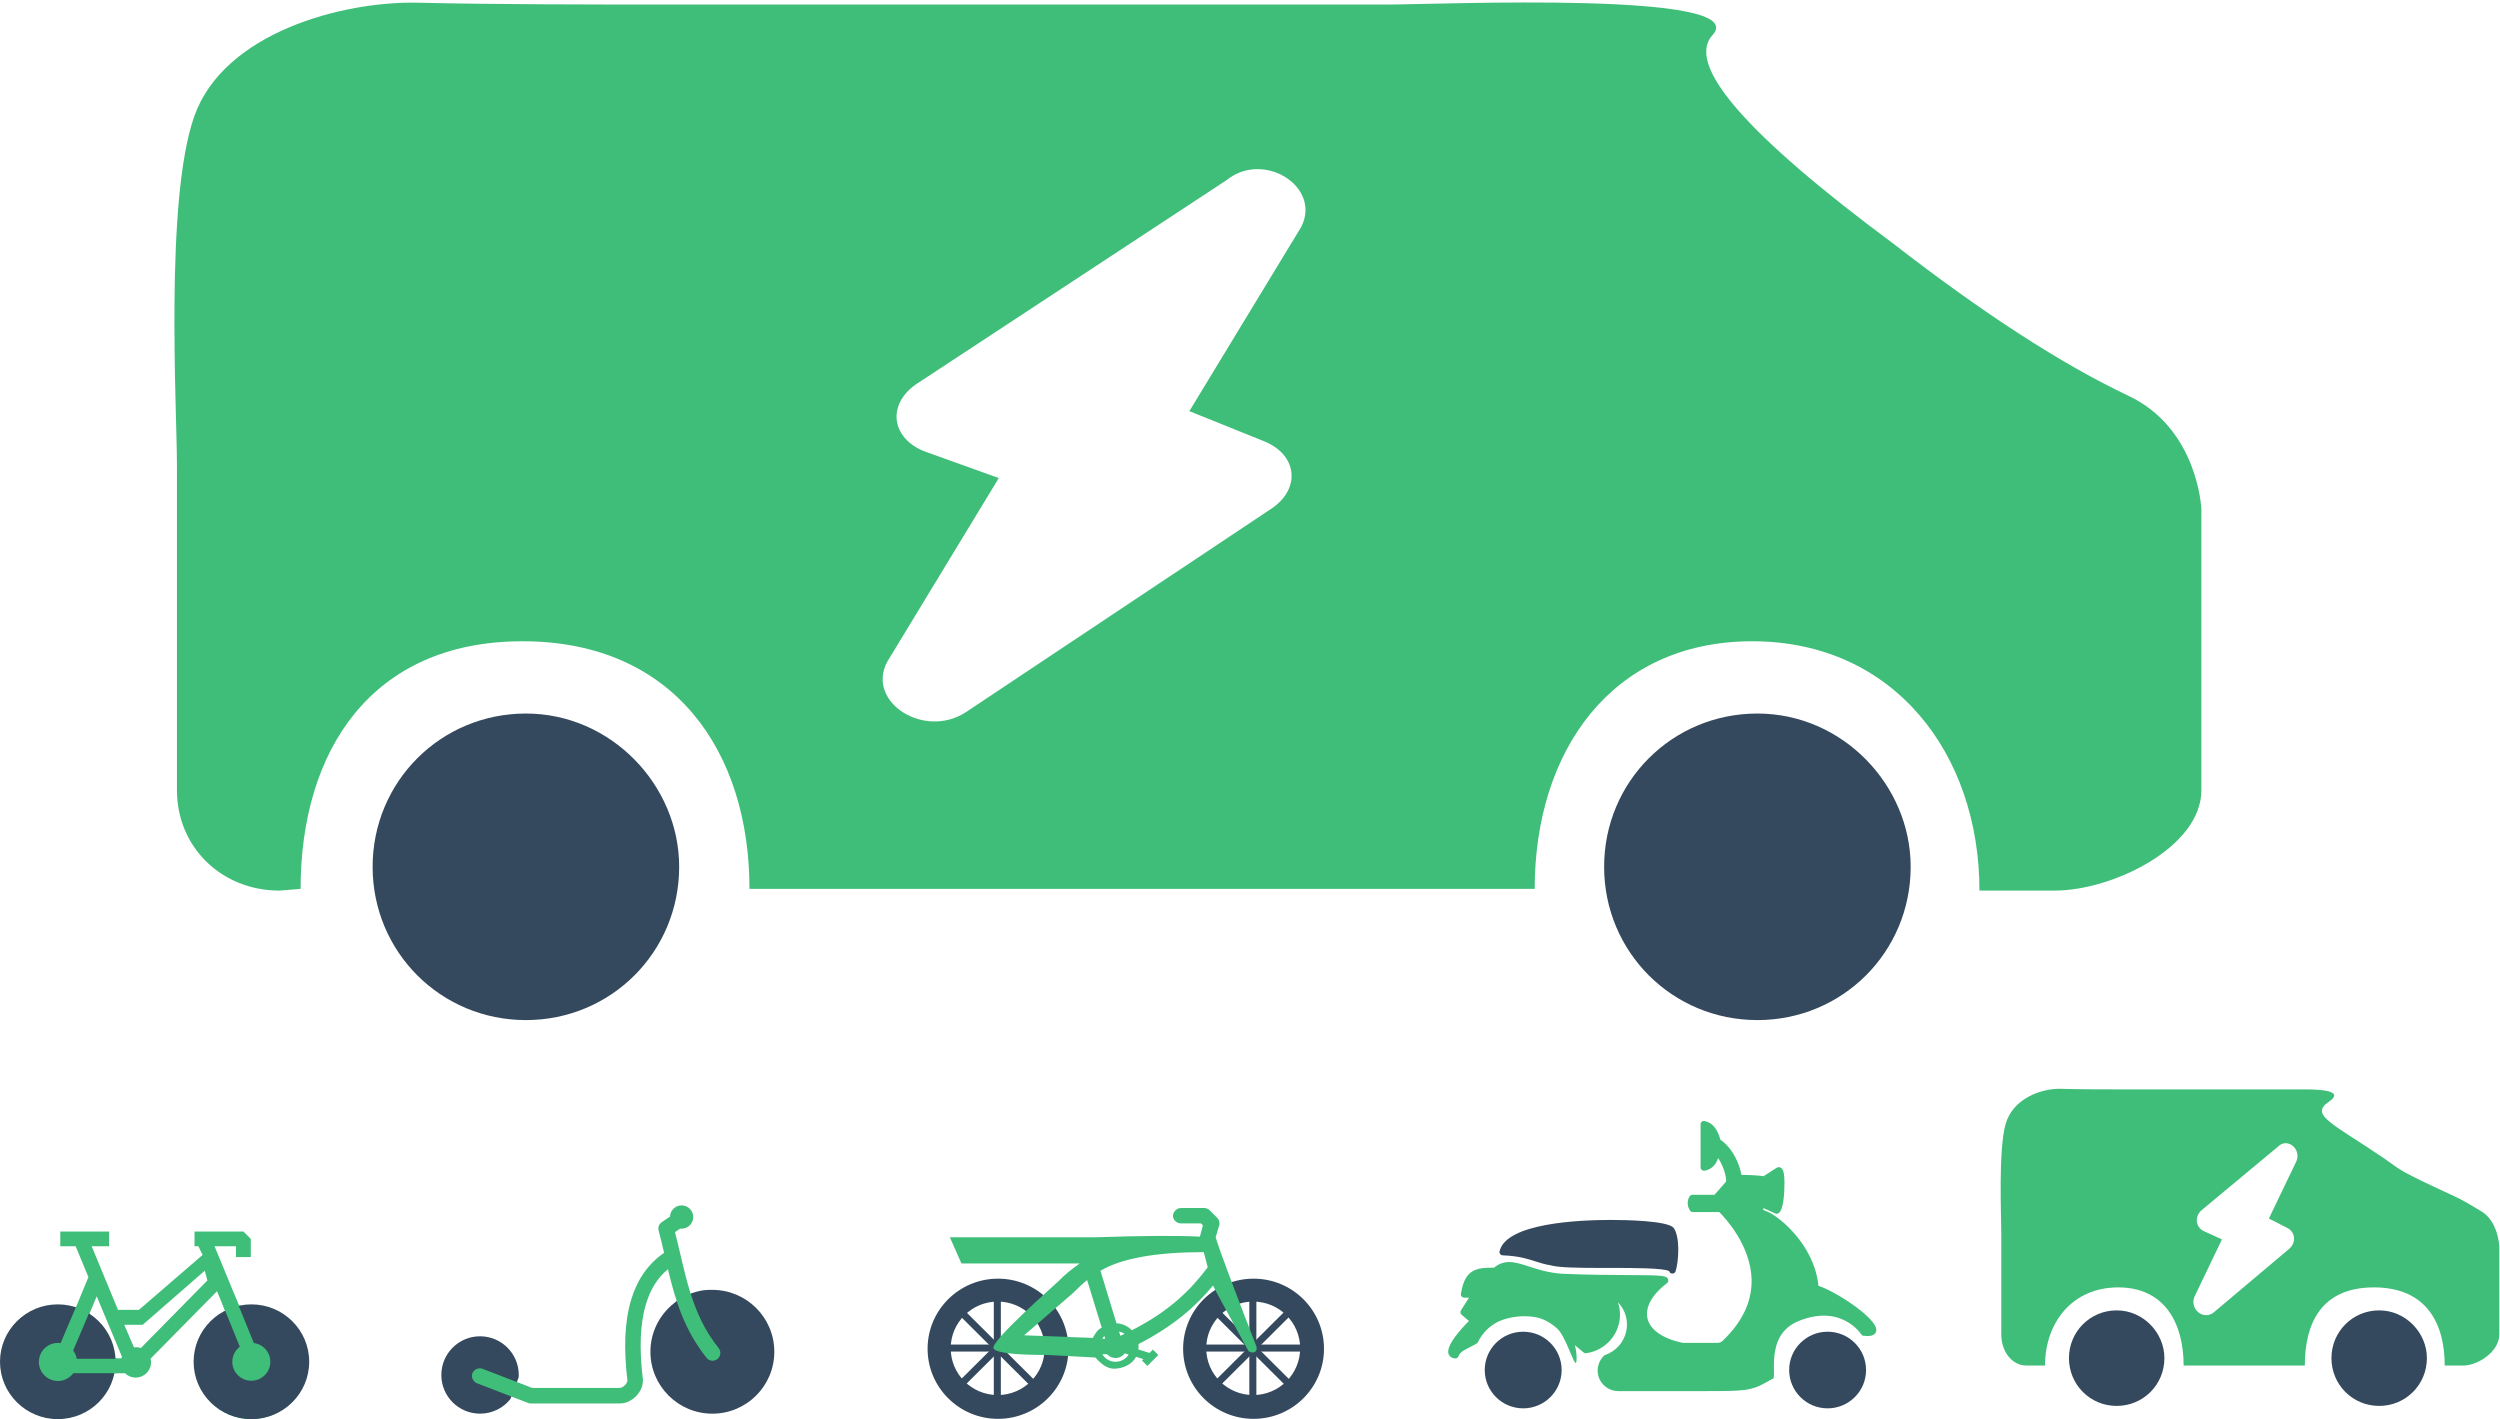 <?xml version="1.0" encoding="UTF-8"?>
<svg width="946px" height="537px" viewBox="0 0 946 537" version="1.1" xmlns="http://www.w3.org/2000/svg" xmlns:xlink="http://www.w3.org/1999/xlink">
    <!-- Generator: Sketch 55.1 (78136) - https://sketchapp.com -->
    <title>car</title>
    <desc>Created with Sketch.</desc>
    <g id="Layout_Template" stroke="none" stroke-width="1" fill="none" fill-rule="evenodd">
        <g id="car" transform="translate(-176, -202)">
            <g transform="translate(176, 203)">
                <g id="icon/pedelec" transform="translate(351, 456)">
                    <g id="pedelec">
                        <g id="Group-9" transform="translate(0, 26.847)" fill="#35495E">
                            <path d="M26.655,53.046 C11.934,53.046 0,41.171 0,26.523 C0,11.875 11.934,0 26.655,0 C41.376,0 53.309,11.875 53.309,26.523 C53.309,41.171 41.376,53.046 26.655,53.046 Z M26.518,44.037 C36.332,44.037 44.288,36.121 44.288,26.355 C44.288,16.59 36.332,8.673 26.518,8.673 C16.704,8.673 8.748,16.59 8.748,26.355 C8.748,36.121 16.704,44.037 26.518,44.037 Z" id="Combined-Shape"></path>
                            <rect id="Rectangle" x="5.864" y="24.932" width="41.048" height="2.652"></rect>
                            <polygon id="Rectangle" transform="translate(26.388, 26.258) scale(-1, -1) rotate(90) translate(-26.388, -26.258) " points="5.965 24.925 46.811 24.925 46.811 27.59 5.965 27.59"></polygon>
                            <polygon id="Rectangle" transform="translate(26.388, 26.258) scale(-1, -1) rotate(45) translate(-26.388, -26.258) " points="5.918 24.979 46.865 24.878 46.858 27.536 5.911 27.638"></polygon>
                            <polygon id="Rectangle" transform="translate(26.388, 26.258) scale(-1, -1) rotate(135) translate(-26.388, -26.258) " points="5.911 24.878 46.858 24.979 46.865 27.638 5.918 27.536"></polygon>
                        </g>
                        <g id="Group-9" transform="translate(96.691, 26.847)" fill="#35495E">
                            <path d="M26.655,53.046 C11.934,53.046 0,41.171 0,26.523 C0,11.875 11.934,0 26.655,0 C41.376,0 53.309,11.875 53.309,26.523 C53.309,41.171 41.376,53.046 26.655,53.046 Z M26.518,44.037 C36.332,44.037 44.288,36.121 44.288,26.355 C44.288,16.59 36.332,8.673 26.518,8.673 C16.704,8.673 8.748,16.59 8.748,26.355 C8.748,36.121 16.704,44.037 26.518,44.037 Z" id="Combined-Shape"></path>
                            <rect id="Rectangle" x="5.864" y="24.932" width="41.048" height="2.652"></rect>
                            <polygon id="Rectangle" transform="translate(26.388, 26.258) scale(-1, -1) rotate(90) translate(-26.388, -26.258) " points="5.965 24.925 46.811 24.925 46.811 27.59 5.965 27.59"></polygon>
                            <polygon id="Rectangle" transform="translate(26.388, 26.258) scale(-1, -1) rotate(45) translate(-26.388, -26.258) " points="5.918 24.979 46.865 24.878 46.858 27.536 5.911 27.638"></polygon>
                            <polygon id="Rectangle" transform="translate(26.388, 26.258) scale(-1, -1) rotate(135) translate(-26.388, -26.258) " points="5.911 24.878 46.858 24.979 46.865 27.638 5.918 27.536"></polygon>
                        </g>
                        <path d="M95.891,5.923 L103.451,5.923 L104.177,6.652 C103.77,8.048 103.363,9.594 103.038,10.943 C94.384,10.507 81.338,10.584 63.901,11.174 L8.417,11.174 L12.81,21.092 L57.545,21.092 C54.686,23.17 52.073,25.135 49.359,27.955 C48.295,29.061 23.352,50.835 24.959,53.281 C26.03,54.911 32.899,55.727 45.566,55.727 L63.496,56.688 C65.936,59.507 68.284,60.917 70.537,60.917 C73.918,60.917 77.453,59.253 78.895,56.416 L81.672,57.278 L81.126,57.823 L83.177,59.867 L87.32,55.727 L85.222,53.682 L83.991,54.956 L79.754,53.636 C79.882,52.93 79.824,52.258 79.801,51.592 C93.224,44.742 101.69,37.087 108,29.448 C108.14,29.896 112.639,38.195 121.5,54.344 C122.664,54.928 123.531,54.928 124.103,54.344 C124.675,53.76 124.675,52.874 124.103,51.686 C115.103,28.488 110.072,14.984 109.011,11.174 L110.289,6.883 C110.661,5.852 110.388,4.613 109.604,3.837 L106.687,0.925 C106.146,0.403 105.391,0.102 104.636,0.108 L95.891,0.108 C94.066,0.125 92.823,1.816 92.84,3.154 C92.91,4.672 94.368,5.992 95.891,5.923 Z M106.007,22.536 C99.767,30.811 91.835,38.958 77.308,46.364 C75.803,44.829 73.764,43.822 71.474,43.729 L65.414,23.856 C73.343,19.158 86.373,16.809 104.502,16.809 C105.161,19.345 105.662,21.254 106.007,22.536 Z M65.913,45.455 C64.842,45.723 63.708,46.994 62.509,49.268 L36.534,48.275 L54.983,32.316 C57.358,29.984 59.15,28.332 60.358,27.359 L65.913,45.455 Z M72.434,46.827 C73.195,47.001 73.915,47.296 74.531,47.736 C74.008,47.985 73.474,48.217 72.939,48.466 L72.434,46.827 Z M66.879,48.512 L67.198,49.601 L66.106,49.601 C66.332,49.207 66.571,48.837 66.879,48.512 Z M74.623,55.102 L76.081,55.56 C75.059,57.221 73.234,58.287 71.113,58.287 C68.946,58.287 67.11,57.152 66.104,55.421 L67.882,55.421 C68.684,56.289 69.841,56.874 71.119,56.874 C72.548,56.874 73.827,56.156 74.629,55.102 L74.623,55.102 Z" id="Fill-1" fill="#3FBE79"></path>
                    </g>
                </g>
                <g id="icon/car" transform="translate(66, 0)">
                    <g id="car" transform="translate(0, -1)">
                        <path d="M650.543,92.276 C594.592,50.792 571.752,24.456 582.023,13.267 C597.429,-3.516 478.519,1.714 459.105,1.714 L180.839,1.714 C161.425,1.714 120.736,1.714 92.273,1.028 C63.809,0.342 18.667,12.267 7.489,44.075 C-3.689,75.883 0.957,154.827 0.957,176.326 L0.957,299.043 C0.957,320.542 17.793,337 39.785,337 L47.75,336.35 C47.75,284.456 74.241,242.655 131.713,242.655 C189.186,242.655 217.602,284.456 217.602,336.35 L514.73,336.35 C514.73,284.456 543.59,242.655 597.067,242.655 C650.543,242.655 683.023,285.105 683.023,337 L711.486,337 C733.478,337 767,320.542 767,299.043 L767,192.62 C767,192.62 765.793,162.254 739.415,149.773 C714.222,137.852 684.598,118.687 650.543,92.276 Z M426.355,85.921 L384.055,155.572 L412.276,166.949 C424.825,171.995 426.356,184.658 415.398,192.276 L299.393,269.545 C283.721,279.686 261.806,265.736 269.642,250.55 L311.942,180.899 L283.721,170.759 C271.172,165.713 269.641,153.05 280.599,145.431 L398.136,68.163 C412.216,56.785 434.193,70.735 426.357,85.921 L426.355,85.921 Z" id="Shape" fill="#3FBE79"></path>
                        <path d="M133,270 C100.778,270 75,295.778 75,328 C75,360.222 100.778,386 133,386 C165.222,386 191,360.222 191,328 C191,297.087 165.222,270 133,270 L133,270 Z" id="wheel" fill="#35495E"></path>
                        <path d="M599,270 C566.778,270 541,295.778 541,328 C541,360.222 566.778,386 599,386 C631.222,386 657,360.222 657,328 C657,297.087 631.222,270 599,270 L599,270 Z" id="wheel" fill="#35495E"></path>
                    </g>
                </g>
                <g id="icon/minicar" transform="translate(757, 411)">
                    <g id="minicar">
                        <path d="M145.322,26.448 C126.259,13.426 116.739,9.978 124.126,4.994 C131.513,0.009 117.77,0.223 112.994,0.223 L44.538,0.223 C39.762,0.223 29.752,0.223 22.75,0.009 C15.747,-0.205 4.642,3.512 1.892,13.426 C-0.858,23.34 0.285,47.946 0.285,54.647 L0.285,92.897 C0.285,99.597 4.427,104.727 9.837,104.727 L16.84,104.727 C16.84,88.552 27.09,75.15 44.538,75.15 C61.986,75.15 69.28,88.552 69.28,104.727 L115.142,104.727 C115.142,88.552 121.542,75.15 141.28,75.15 C161.018,75.15 168.079,88.552 168.079,104.727 L175.081,104.727 C180.492,104.727 188.738,99.597 188.738,92.897 L188.738,59.726 C188.738,59.726 188.442,50.261 181.952,46.371 C172.656,40.797 175.28,42.376 163.624,36.882 C149.57,30.258 150.898,30.258 145.322,26.448 Z M111.958,27.407 L101.544,49.097 L108.492,52.64 C111.581,54.211 111.958,58.155 109.26,60.527 L80.703,84.589 C76.845,87.747 71.45,83.403 73.379,78.674 L83.792,56.984 L76.845,53.826 C73.755,52.255 73.378,48.311 76.076,45.939 L105.011,21.877 C108.477,18.334 113.887,22.678 111.958,27.407 L111.958,27.407 Z" id="Shape" fill="#3FBE79"></path>
                        <path d="M43.953,83.844 C33.92,83.844 25.893,91.879 25.893,101.922 C25.893,111.965 33.92,120 43.953,120 C53.986,120 62.012,111.965 62.012,101.922 C62.012,92.287 53.986,83.844 43.953,83.844 L43.953,83.844 Z" id="wheel" fill="#35495E"></path>
                        <path d="M143.279,83.844 C133.246,83.844 125.219,91.879 125.219,101.922 C125.219,111.965 133.246,120 143.279,120 C153.312,120 161.338,111.965 161.338,101.922 C161.338,92.287 153.312,83.844 143.279,83.844 L143.279,83.844 Z" id="wheel" fill="#35495E"></path>
                    </g>
                </g>
                <g id="icon/scooter" transform="translate(548, 423)">
                    <g id="scooter" transform="translate(81, 54.5) scale(-1, 1) translate(-81, -54.5) ">
                        <path d="M154.149,75.858 L156.942,73.484 C157.421,73.079 157.53,72.377 157.186,71.847 L154.113,67.025 L155.912,67.025 L155.957,67.025 C156.662,67.025 157.223,66.467 157.223,65.766 C157.223,65.577 157.186,65.397 157.105,65.235 C155.641,55.916 150.805,55.691 144.667,55.682 C142.887,54.234 141.043,53.55 138.901,53.55 C136.632,53.55 134.273,54.324 131.534,55.214 C128.198,56.303 124.049,57.661 118.716,57.994 C109.28,58.408 100.738,58.452 93.878,58.488 C80.916,58.551 79.244,58.623 78.756,60.135 C78.593,60.647 78.765,61.196 79.19,61.52 C84.839,65.811 87.542,70.668 86.611,74.833 C85.635,79.186 80.925,82.479 73.342,84.134 L60.054,84.134 C59.367,84.134 58.753,83.909 58.165,83.396 C58.093,83.351 58.021,83.27 57.822,83.036 C50.663,76.11 47.083,68.518 47.192,60.449 C47.364,47.244 57.424,36.639 59.431,34.651 L69.428,34.651 C69.834,34.651 70.223,34.453 70.458,34.121 C71.055,33.275 71.371,32.285 71.371,31.251 C71.371,30.307 71.127,29.443 70.639,28.687 C70.404,28.328 70.006,28.103 69.572,28.103 L61.229,28.103 L56.9,23.182 C56.655,22.688 56.936,20.178 58.364,16.949 C58.924,15.689 59.458,14.79 59.891,14.178 C60.841,17.803 63.968,19 65.233,19 C65.929,19 66.499,18.433 66.499,17.74 L66.499,1.423 C66.499,1.045 66.327,0.685 66.029,0.443 C65.731,0.2 65.342,0.11 64.962,0.191 C62.088,0.811 60.127,3.132 58.997,7.279 C56.33,8.943 52.434,13.513 51.024,20.565 C47.02,20.601 44.724,20.817 42.654,21.069 L37.647,17.857 C37.439,17.722 37.204,17.659 36.96,17.659 C35.938,17.659 35.278,18.469 34.989,20.079 C34.835,20.97 34.754,22.166 34.754,23.65 C34.754,27.158 35.043,35.308 37.692,35.308 C37.872,35.308 38.053,35.272 38.216,35.191 L42.582,33.203 L42.988,33.662 L41.967,34.184 C37.574,35.551 23.464,46.624 21.901,62.573 C15.573,64.507 -0.417,74.878 0.008,79.43 C0.072,80.068 0.496,81.553 3.217,81.553 C3.823,81.553 4.528,81.49 5.35,81.355 C4.726,82.563 11.919,68.823 29.362,75.859 C42.988,81.355 36.96,98.322 39.409,97.798 C39.87,98.068 40.307,98.322 40.726,98.562 C47.435,102.395 49.394,102.395 65.55,102.395 L97.619,102.395 C99.707,102.395 101.678,101.585 103.151,100.11 C104.634,98.635 105.447,96.691 105.447,94.632 C105.447,92.464 104.543,90.386 102.961,88.938 C102.817,88.803 102.627,88.704 102.428,88.65 C101.47,88.317 100.548,87.831 99.608,87.192 C99.572,87.165 99.526,87.138 99.49,87.12 C96.273,84.836 94.356,81.139 94.356,77.217 C94.356,73.987 95.622,70.983 97.773,68.77 C97.258,70.272 96.996,71.874 96.996,73.484 C96.996,80.842 102.509,87.103 109.831,88.047 C110.183,88.101 110.545,87.984 110.816,87.75 L114.07,84.998 C113.636,86.59 113.419,88.236 113.419,89.9 C113.419,96.226 116.325,84.41 119.874,79.705 C120.805,78.473 123.91,75.858 127.296,74.833 C130.681,73.807 136.832,73.484 142.478,75.859 C149.109,78.647 151.436,85.396 150.83,84.134 C155.024,86.68 157.267,86.968 158.117,89.234 C158.325,89.774 158.876,90.107 159.446,90.044 C161.136,89.846 161.705,88.848 161.886,88.263 C162.917,85.007 156.68,78.386 154.149,75.859 L154.149,75.858 Z" id="Fill-1" fill="#3FBE79"></path>
                        <path d="M100.492,37.623 C95.285,37.623 78.824,37.856 76.663,40.677 L76.645,40.668 C74.177,44.216 74.792,53.415 75.949,57.044 C76.12,57.574 76.609,57.924 77.16,57.924 C77.223,57.924 77.287,57.915 77.359,57.906 C77.856,57.835 78.245,57.475 78.38,57.008 C80.297,55.787 92.7,55.787 99.435,55.787 L103.105,55.787 C112.334,55.787 120.244,55.706 123.309,54.78 C125.56,54.412 127.305,53.855 129.14,53.262 C132.186,52.283 135.341,51.268 141.398,51.017 C141.768,50.999 142.121,50.819 142.347,50.522 C142.564,50.235 142.654,49.849 142.564,49.489 C140.115,38.782 112.327,37.623 100.492,37.623 Z" id="Fill-2" fill="#35495E"></path>
                        <ellipse id="Oval" fill="#35495E" cx="18.431" cy="94.419" rx="14.551" ry="14.501"></ellipse>
                        <ellipse id="Oval" fill="#35495E" cx="133.626" cy="94.419" rx="14.551" ry="14.501"></ellipse>
                        <ellipse id="Oval" fill="#35495E" cx="133.383" cy="94.499" rx="11.398" ry="11.359"></ellipse>
                    </g>
                </g>
                <g id="bike" transform="translate(0, 465)">
                    <g id="Group-4" transform="translate(58.5, 35.5) scale(-1, 1) translate(-58.5, -35.5) ">
                        <g id="Group-3">
                            <path d="M94.45,29.652 C92.576,29.652 90.739,29.913 88.976,30.397 L83.54,17.247 L88.377,5.588 L94.188,5.588 L94.188,0 L75.705,0 L75.705,5.588 L82.303,5.588 L72.355,29.652 L64.438,29.652 L40.35,8.875 L41.926,5.588 L43.388,5.588 L43.388,0 L24.906,0 L22.094,2.794 L22.094,9.685 L27.718,9.685 L27.718,5.588 L35.816,5.588 L25.956,29.428 C24.681,29.168 23.331,29.056 21.982,29.056 C10.322,29.056 0.875,38.443 0.875,50.028 C0.875,61.613 10.322,71 21.982,71 C33.641,71 43.089,61.613 43.089,50.028 C43.089,41.758 38.29,34.643 31.317,31.216 L34.878,22.611 L60.033,48.128 C59.921,48.575 59.846,49.022 59.846,49.507 C59.846,52.673 62.433,55.28 65.657,55.28 C67.231,55.28 68.656,54.647 69.706,53.641 L74.317,53.641 C76.042,63.178 84.402,70.442 94.524,70.442 C105.846,70.442 115.032,61.315 115.032,50.064 C114.994,38.777 105.772,29.651 94.449,29.651 L94.45,29.652 Z M66.292,43.852 C66.031,43.815 65.732,43.778 65.47,43.778 C64.835,43.778 64.237,43.89 63.677,44.076 L38.522,18.511 L39.52,14.824 L62.986,35.295 L69.986,35.295 L66.292,43.852 Z M70.856,47.39 L80.401,24.535 L83.759,32.562 C78.326,35.795 74.553,41.444 73.912,47.985 L71.082,47.985 C71.007,47.799 70.932,47.613 70.856,47.39 L70.856,47.39 Z" id="Fill-1" fill="#3FBE79"></path>
                            <ellipse id="Oval" fill="#35495E" cx="95.131" cy="49.287" rx="21.869" ry="21.713"></ellipse>
                            <ellipse id="Oval-2" fill="#35495E" cx="21.869" cy="49.287" rx="21.869" ry="21.713"></ellipse>
                        </g>
                        <g id="Group-2" transform="translate(72.355, 28.196)" fill="#3FBE79">
                            <ellipse id="Oval" cx="22.724" cy="21.165" rx="7.21" ry="7.201"></ellipse>
                            <polygon id="Rectangle" transform="translate(18.245, 12.874) rotate(-23) translate(-18.245, -12.874) " points="15.508 0.214 20.969 0.217 20.981 25.533 15.52 25.531"></polygon>
                            <polygon id="Rectangle" transform="translate(12.782, 22.693) rotate(-90) translate(-12.782, -22.693) " points="10.055 10.02 15.51 10.02 15.51 35.366 10.055 35.366"></polygon>
                        </g>
                        <g id="Group" transform="translate(14.711, 25.309)" fill="#3FBE79">
                            <ellipse id="Oval" cx="7.19" cy="23.996" rx="7.19" ry="7.162"></ellipse>
                            <polygon id="Rectangle" transform="translate(10.839, 12.805) rotate(22) translate(-10.839, -12.805) " points="8.134 0.214 13.579 0.206 13.544 25.397 8.1 25.404"></polygon>
                        </g>
                    </g>
                </g>
                <g id="icon/miniscooter" transform="translate(167, 455)">
                    <g id="miniscooter">
                        <g>
                            <path d="M31.666,33.504 C35.787,34.958 32.736,32.959 38.093,37.254 C43.45,41.549 46.884,48.114 46.884,55.509 C46.884,68.445 36.387,78.933 23.442,78.933 C10.496,78.933 0,68.445 0,55.509 C0,42.573 10.496,32.084 23.442,32.084 C25.817,32.084 27.545,32.05 31.666,33.504 Z M126,64.292 C126,72.379 119.441,78.932 111.349,78.932 C106.69,78.932 102.541,76.782 99.857,73.397 L96.743,65.207 C96.726,64.904 96.698,64.601 96.698,64.292 C96.698,56.206 103.256,49.652 111.349,49.652 C119.441,49.652 126,56.206 126,64.292 Z" id="Fill-1" fill="#35495E" transform="translate(63, 55.509) scale(-1, 1) translate(-63, -55.509) "></path>
                            <path d="M26.242,0.119 C28.611,0.119 30.546,1.99 30.637,4.344 L33.751,6.457 C34.792,7.157 35.273,8.455 34.941,9.672 C34.186,12.445 33.539,15.253 32.881,18.077 C38.902,22.177 43.063,28.245 45.335,35.805 C47.865,44.216 48.202,54.458 46.754,66.394 L46.754,66.44 C46.766,66.825 47.086,67.565 47.716,68.185 C48.357,68.817 49.198,69.196 49.685,69.196 L82.79,69.196 L101.38,62.031 C102.834,61.325 104.826,62.128 105.409,63.638 C105.993,65.148 105.037,67.037 103.486,67.497 L84.439,74.845 C84.107,74.989 83.746,75.063 83.386,75.075 L49.686,75.075 C47.242,75.075 45.153,73.95 43.596,72.411 C42.04,70.872 40.895,68.823 40.895,66.394 C40.889,66.274 40.889,66.147 40.895,66.027 C42.326,54.458 41.959,44.847 39.75,37.505 C38.033,31.803 35.314,27.469 31.417,24.277 C28.721,35.604 25.39,47.046 16.81,57.805 C15.797,59.074 13.954,59.28 12.69,58.264 C11.425,57.248 11.219,55.399 12.232,54.13 C22.894,40.765 24.703,25.918 28.761,10.221 L26.746,8.889 C26.574,8.912 26.42,8.935 26.242,8.935 C23.816,8.935 21.847,6.96 21.847,4.526 C21.847,2.092 23.816,0.117 26.242,0.117 L26.242,0.119 Z" id="Path" fill="#3FBE79" transform="translate(58.585, 37.596) scale(-1, 1) translate(-58.585, -37.596) "></path>
                        </g>
                    </g>
                </g>
            </g>
        </g>
    </g>
</svg>